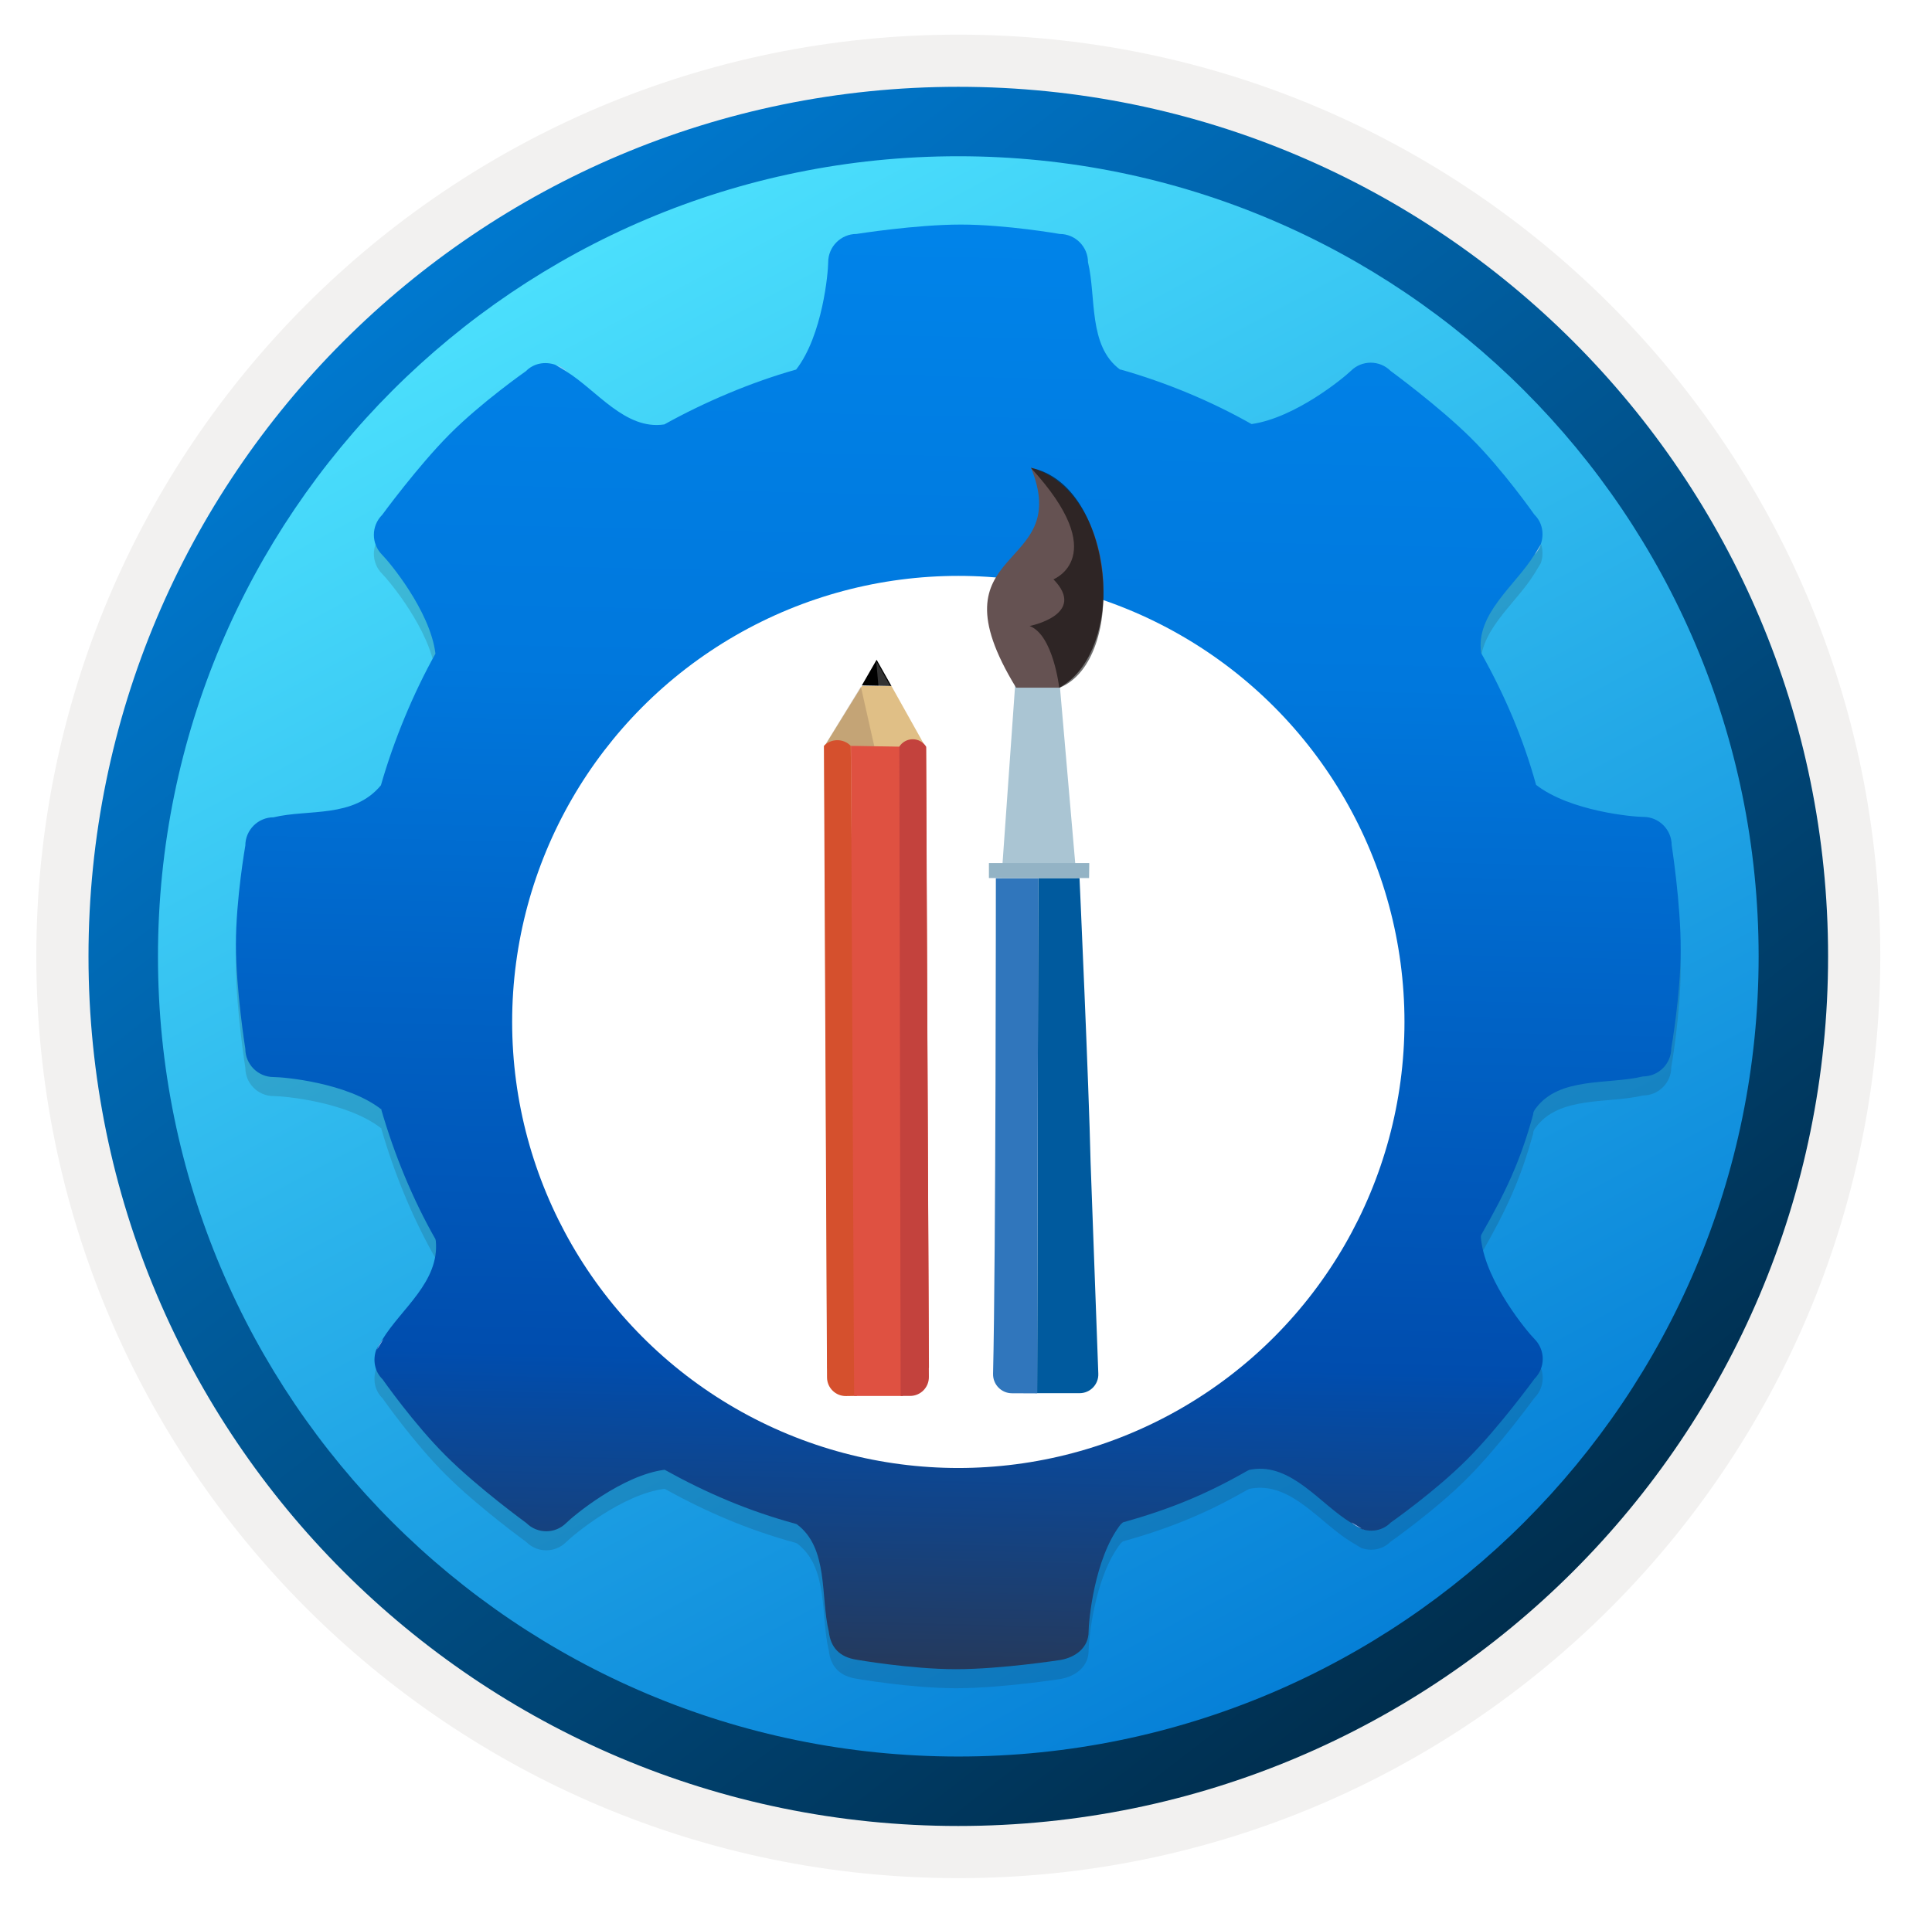 <svg width="103" height="102" viewBox="0 0 103 102" fill="none" xmlns="http://www.w3.org/2000/svg">
<path d="M51.089 97.351C25.493 97.351 4.738 76.606 4.738 50.999C4.738 25.393 25.493 4.648 51.089 4.648C76.686 4.648 97.44 25.403 97.44 50.999C97.44 76.596 76.686 97.351 51.089 97.351Z" fill="url(#paint0_linear_1722_1984)"/>
<path fill-rule="evenodd" clip-rule="evenodd" d="M96.54 51C96.54 76.102 76.191 96.45 51.09 96.45C25.988 96.45 5.639 76.102 5.639 51C5.639 25.898 25.988 5.55 51.09 5.55C76.191 5.55 96.54 25.898 96.54 51ZM51.09 1.847C78.241 1.847 100.243 23.849 100.243 51C100.243 78.151 78.231 100.153 51.09 100.153C23.938 100.153 1.936 78.141 1.936 51C1.936 23.849 23.938 1.847 51.09 1.847Z" fill="#F2F1F0"/>
<path fill-rule="evenodd" clip-rule="evenodd" d="M93.757 51C93.757 74.567 74.656 93.667 51.089 93.667C27.523 93.667 8.422 74.567 8.422 51C8.422 27.433 27.523 8.332 51.089 8.332C74.656 8.332 93.757 27.433 93.757 51ZM51.089 4.629C76.696 4.629 97.46 25.393 97.46 51C97.46 76.606 76.696 97.371 51.089 97.371C25.483 97.371 4.718 76.606 4.718 51C4.718 25.393 25.473 4.629 51.089 4.629Z" fill="url(#paint1_linear_1722_1984)"/>
<path opacity="0.15" d="M89.121 46.082C89.121 45.26 88.448 44.577 87.615 44.577C87.071 44.577 83.707 44.278 81.892 42.868C81.892 42.868 81.902 42.847 81.892 42.868C81.208 40.38 80.204 38.052 78.966 35.842C78.645 33.748 80.813 32.221 81.806 30.588C81.977 30.299 82.084 30.139 82.148 30.022C82.329 29.488 82.233 28.879 81.806 28.463C81.806 28.463 80.14 26.081 78.432 24.383C76.723 22.686 74.139 20.795 74.139 20.795C73.552 20.208 72.601 20.208 72.014 20.795C71.629 21.169 69.067 23.284 66.749 23.625C66.717 23.625 66.717 23.625 66.717 23.625C64.571 22.408 62.157 21.404 59.744 20.721H59.712C58.004 19.46 58.452 16.855 58.004 14.997C58.004 14.175 57.331 13.491 56.498 13.491C56.498 13.491 53.636 12.989 51.223 12.989C48.809 12.989 45.659 13.491 45.659 13.491C44.837 13.491 44.153 14.164 44.153 14.997C44.153 15.541 43.854 18.905 42.445 20.721C40.053 21.393 37.543 22.461 35.418 23.646C33.325 23.967 31.798 21.799 30.164 20.806C29.876 20.635 29.716 20.528 29.598 20.464C29.064 20.283 28.456 20.379 28.039 20.806C28.039 20.806 25.658 22.472 23.96 24.18C22.262 25.889 20.372 28.473 20.372 28.473C19.785 29.061 19.785 30.011 20.372 30.598C20.746 30.972 22.924 33.578 23.213 35.852V35.874C22.027 37.999 20.991 40.497 20.308 42.889C20.308 42.889 20.34 42.847 20.308 42.889C18.845 44.662 16.442 44.15 14.584 44.598C13.762 44.598 13.079 45.271 13.079 46.104C13.079 46.104 12.577 48.966 12.577 51.379C12.577 53.792 13.079 56.943 13.079 56.943C13.079 57.765 13.751 58.448 14.584 58.448C15.129 58.448 18.493 58.747 20.308 60.157C20.351 60.135 20.329 60.189 20.329 60.189C21.023 62.592 22.017 64.994 23.223 67.109C23.202 67.141 23.223 67.109 23.234 67.183C23.437 69.372 21.387 70.803 20.393 72.437C20.223 72.725 20.116 72.886 20.052 73.003C19.87 73.537 19.966 74.146 20.393 74.562C20.393 74.562 22.059 76.944 23.768 78.641C25.476 80.35 28.061 82.23 28.061 82.23C28.648 82.817 29.598 82.817 30.186 82.23C30.559 81.856 33.165 79.677 35.44 79.389C35.44 79.389 35.429 79.4 35.472 79.41C37.661 80.628 39.914 81.589 42.381 82.261C42.402 82.272 42.477 82.294 42.477 82.294C44.185 83.554 43.737 86.159 44.185 88.017C44.282 88.85 44.741 89.384 45.691 89.523C45.691 89.523 48.553 90.025 50.966 90.025C53.38 90.025 56.53 89.534 56.53 89.534C57.352 89.395 58.036 88.861 58.036 88.028C58.036 87.483 58.335 84.12 59.744 82.304C59.744 82.304 59.808 82.251 59.862 82.197C62.371 81.493 64.283 80.713 66.504 79.442C66.621 79.4 66.493 79.41 66.76 79.368C68.853 79.047 70.38 81.215 72.014 82.208C72.302 82.379 72.462 82.486 72.58 82.55C73.114 82.731 73.722 82.635 74.139 82.208C74.139 82.208 76.52 80.542 78.218 78.834C79.927 77.125 81.806 74.541 81.806 74.541C82.394 73.954 82.394 73.003 81.806 72.416C81.433 72.042 79.254 69.436 78.966 67.162C78.934 66.927 78.955 66.895 78.987 66.831C80.258 64.599 81.048 62.965 81.742 60.424C81.742 60.424 81.71 60.338 81.87 60.125C83.13 58.416 85.736 58.865 87.594 58.416C88.416 58.416 89.1 57.743 89.1 56.91C89.1 56.91 89.602 54.049 89.602 51.635C89.612 49.243 89.121 46.082 89.121 46.082Z" fill="#1F1D20"/>
<path d="M89.121 45.068C89.121 44.245 88.448 43.562 87.615 43.562C87.071 43.562 83.707 43.263 81.892 41.853C81.892 41.853 81.902 41.832 81.892 41.853C81.208 39.365 80.204 37.037 78.966 34.827C78.645 32.734 80.813 31.207 81.806 29.573C81.977 29.285 82.084 29.125 82.148 29.007C82.329 28.473 82.233 27.864 81.806 27.448C81.806 27.448 80.14 25.067 78.432 23.369C76.723 21.671 74.139 19.781 74.139 19.781C73.552 19.193 72.601 19.193 72.014 19.781C71.629 20.154 69.067 22.269 66.749 22.61C66.717 22.61 66.717 22.61 66.717 22.61C64.571 21.393 62.157 20.389 59.744 19.706H59.712C58.004 18.446 58.452 15.84 58.004 13.982C58.004 13.16 57.331 12.476 56.498 12.476C56.498 12.476 53.636 11.975 51.223 11.975C48.809 11.975 45.659 12.476 45.659 12.476C44.837 12.476 44.153 13.149 44.153 13.982C44.153 14.527 43.854 17.891 42.445 19.706C40.053 20.379 37.543 21.447 35.418 22.632C33.325 22.952 31.798 20.785 30.164 19.791C29.876 19.62 29.716 19.514 29.598 19.45C29.064 19.268 28.456 19.364 28.039 19.791C28.039 19.791 25.658 21.457 23.96 23.166C22.262 24.874 20.372 27.459 20.372 27.459C19.785 28.046 19.785 28.996 20.372 29.584C20.746 29.957 22.924 32.563 23.213 34.838V34.859C22.027 36.984 20.991 39.483 20.308 41.875C20.308 41.875 20.34 41.832 20.308 41.875C18.845 43.647 16.442 43.135 14.584 43.583C13.762 43.583 13.079 44.256 13.079 45.089C13.079 45.089 12.577 47.951 12.577 50.364C12.577 52.778 13.079 55.928 13.079 55.928C13.079 56.75 13.751 57.434 14.584 57.434C15.129 57.434 18.493 57.733 20.308 59.142C20.351 59.121 20.329 59.174 20.329 59.174C21.023 61.577 22.017 63.98 23.223 66.094C23.202 66.126 23.223 66.094 23.234 66.169C23.437 68.358 21.387 69.789 20.393 71.422C20.223 71.711 20.116 71.871 20.052 71.989C19.87 72.522 19.966 73.131 20.393 73.548C20.393 73.548 22.059 75.929 23.768 77.627C25.476 79.335 28.061 81.215 28.061 81.215C28.648 81.802 29.598 81.802 30.186 81.215C30.559 80.841 33.165 78.663 35.44 78.374C35.44 78.374 35.429 78.385 35.472 78.396C37.661 79.613 39.914 80.574 42.381 81.247C42.402 81.257 42.477 81.279 42.477 81.279C44.185 82.539 43.737 85.145 44.185 87.003C44.282 87.836 44.741 88.37 45.691 88.508C45.691 88.508 48.553 89.01 50.966 89.01C53.38 89.01 56.53 88.519 56.53 88.519C57.352 88.38 58.036 87.846 58.036 87.013C58.036 86.469 58.335 83.105 59.744 81.29C59.744 81.29 59.808 81.236 59.862 81.183C62.371 80.478 64.283 79.698 66.504 78.428C66.621 78.385 66.493 78.396 66.76 78.353C68.853 78.033 70.38 80.2 72.014 81.194C72.302 81.364 72.462 81.471 72.58 81.535C73.114 81.717 73.722 81.621 74.139 81.194C74.139 81.194 76.52 79.528 78.218 77.819C79.927 76.11 81.806 73.526 81.806 73.526C82.394 72.939 82.394 71.989 81.806 71.401C81.433 71.027 79.254 68.422 78.966 66.147C78.934 65.912 78.955 65.88 78.987 65.816C80.258 63.584 81.048 61.951 81.742 59.409C81.742 59.409 81.71 59.324 81.87 59.11C83.13 57.401 85.736 57.85 87.594 57.401C88.416 57.401 89.1 56.729 89.1 55.896C89.1 55.896 89.602 53.034 89.602 50.621C89.612 48.218 89.121 45.068 89.121 45.068Z" fill="url(#paint2_linear_1722_1984)"/>
<path d="M72.622 81.524C72.612 81.524 72.612 81.514 72.601 81.514C72.612 81.514 72.622 81.524 72.622 81.524Z" fill="#9FC2F6"/>
<path d="M72.601 81.514C72.388 81.385 72.035 81.172 72.035 81.172C72.206 81.332 72.398 81.439 72.601 81.514Z" fill="#9FC2F6"/>
<path d="M72.623 81.524C72.824 81.631 72.782 81.62 72.623 81.524V81.524Z" fill="#9FC2F6"/>
<path d="M29.663 19.471C29.876 19.599 30.228 19.812 30.228 19.812C30.058 19.652 29.865 19.535 29.663 19.471Z" fill="#9FC2F6"/>
<path d="M29.641 19.46C29.652 19.46 29.652 19.471 29.662 19.471C29.652 19.471 29.641 19.46 29.641 19.46Z" fill="#9FC2F6"/>
<path d="M29.64 19.46C29.449 19.343 29.481 19.364 29.64 19.46V19.46Z" fill="#9FC2F6"/>
<path d="M20.094 71.988C19.988 72.179 20.009 72.137 20.094 71.988V71.988Z" fill="#9FC2F6"/>
<path d="M20.095 71.988C20.095 71.977 20.105 71.977 20.105 71.967C20.105 71.977 20.095 71.988 20.095 71.988Z" fill="#9FC2F6"/>
<path d="M20.105 71.967C20.233 71.754 20.447 71.401 20.447 71.401C20.297 71.561 20.18 71.764 20.105 71.967Z" fill="#9FC2F6"/>
<path d="M82.159 29.018C82.031 29.231 81.817 29.584 81.817 29.584C81.966 29.413 82.084 29.221 82.159 29.018Z" fill="#9FC2F6"/>
<path d="M82.169 28.996C82.169 29.007 82.158 29.007 82.158 29.017C82.158 29.007 82.169 28.996 82.169 28.996Z" fill="#9FC2F6"/>
<path d="M82.169 28.996C82.275 28.805 82.254 28.847 82.169 28.996V28.996Z" fill="#9FC2F6"/>
<g filter="url(#filter0_d_1722_1984)">
<circle cx="51.09" cy="50.495" r="23.786" fill="white"/>
</g>
<path d="M58.142 61.981C58.052 57.861 57.552 46.821 57.552 46.821H55.352L55.292 74.292H57.555C58.121 74.292 58.575 73.822 58.554 73.255L58.142 61.981Z" fill="#005A9E"/>
<path d="M55.292 74.302L55.352 46.832H53.092C53.092 46.832 53.092 66.996 52.943 73.259C52.929 73.825 53.382 74.294 53.948 74.296L55.292 74.302Z" fill="#3076BC"/>
<path d="M57.392 46.821H53.392L54.142 36.222H56.472L57.392 46.821Z" fill="#AAC5D3"/>
<path d="M58.062 46.821H52.722V46.022H58.072L58.062 46.821Z" fill="#93B3C5"/>
<path d="M54.962 24.932C57.272 30.592 49.442 28.932 54.172 36.672H56.472C58.052 35.822 58.842 33.672 58.832 31.462C58.832 28.682 57.542 25.682 54.962 24.932Z" fill="#655252"/>
<path opacity="0.55" d="M56.472 36.682C56.472 36.682 56.152 33.852 54.892 33.382C54.892 33.382 57.992 32.772 56.162 30.892C56.162 30.892 59.302 29.671 54.962 24.951C59.432 25.831 60.152 35.202 56.472 36.682Z" fill="black"/>
<path d="M47.525 36.582L46.735 35.182L45.945 36.552L47.525 36.582Z" fill="black"/>
<path opacity="0.2" d="M47.846 37.262L46.716 35.262L46.875 37.082L47.846 37.262Z" fill="white"/>
<path d="M49.489 72.758L49.365 39.872L47.525 36.582H45.945L43.945 39.812L44.095 72.978L49.489 72.758Z" fill="#E0BF86"/>
<path opacity="0.24" d="M46.615 39.812L45.895 36.611L43.966 39.762L46.615 39.812Z" fill="#705343"/>
<path d="M45.684 74.436L45.355 39.772C45.262 39.676 45.151 39.6 45.028 39.549C44.906 39.497 44.774 39.471 44.641 39.471C44.507 39.471 44.376 39.497 44.253 39.549C44.13 39.6 44.019 39.676 43.926 39.772L44.091 73.45C44.093 74.007 44.55 74.454 45.107 74.445L45.684 74.436Z" fill="#D5502D"/>
<path d="M49.525 72.923L49.365 39.842L45.365 39.772L45.535 74.441H48.118L49.525 72.923Z" fill="#DF5141"/>
<path d="M48.518 74.438C49.073 74.44 49.523 73.989 49.521 73.434L49.375 39.812C49.298 39.692 49.192 39.594 49.067 39.525C48.943 39.457 48.803 39.421 48.66 39.421C48.518 39.421 48.378 39.457 48.253 39.525C48.128 39.594 48.022 39.692 47.945 39.812L48.016 74.436L48.518 74.438Z" fill="#C3423D"/>
<defs>
<filter id="filter0_d_1722_1984" x="23.304" y="26.709" width="55.571" height="55.571" filterUnits="userSpaceOnUse" color-interpolation-filters="sRGB">
<feFlood flood-opacity="0" result="BackgroundImageFix"/>
<feColorMatrix in="SourceAlpha" type="matrix" values="0 0 0 0 0 0 0 0 0 0 0 0 0 0 0 0 0 0 127 0" result="hardAlpha"/>
<feOffset dy="4"/>
<feGaussianBlur stdDeviation="2"/>
<feComposite in2="hardAlpha" operator="out"/>
<feColorMatrix type="matrix" values="0 0 0 0 0 0 0 0 0 0 0 0 0 0 0 0 0 0 0.25 0"/>
<feBlend mode="normal" in2="BackgroundImageFix" result="effect1_dropShadow_1722_1984"/>
<feBlend mode="normal" in="SourceGraphic" in2="effect1_dropShadow_1722_1984" result="shape"/>
</filter>
<linearGradient id="paint0_linear_1722_1984" x1="25.375" y1="9.497" x2="100.281" y2="148.693" gradientUnits="userSpaceOnUse">
<stop offset="0" stop-color="#50E6FF"/>
<stop offset="0.623" stop-color="#0078D4"/>
</linearGradient>
<linearGradient id="paint1_linear_1722_1984" x1="15.676" y1="11.223" x2="83.219" y2="98.621" gradientUnits="userSpaceOnUse">
<stop stop-color="#007ED8"/>
<stop offset="0.915" stop-color="#002D4C"/>
</linearGradient>
<linearGradient id="paint2_linear_1722_1984" x1="57.118" y1="-17.788" x2="54.618" y2="92.212" gradientUnits="userSpaceOnUse">
<stop stop-color="#008BF1"/>
<stop offset="0.22" stop-color="#0086EC"/>
<stop offset="0.49" stop-color="#0078DD"/>
<stop offset="0.661" stop-color="#0061C4"/>
<stop offset="0.823" stop-color="#004DAE"/>
<stop offset="0.969" stop-color="#243A5E"/>
</linearGradient>
</defs>
</svg>
